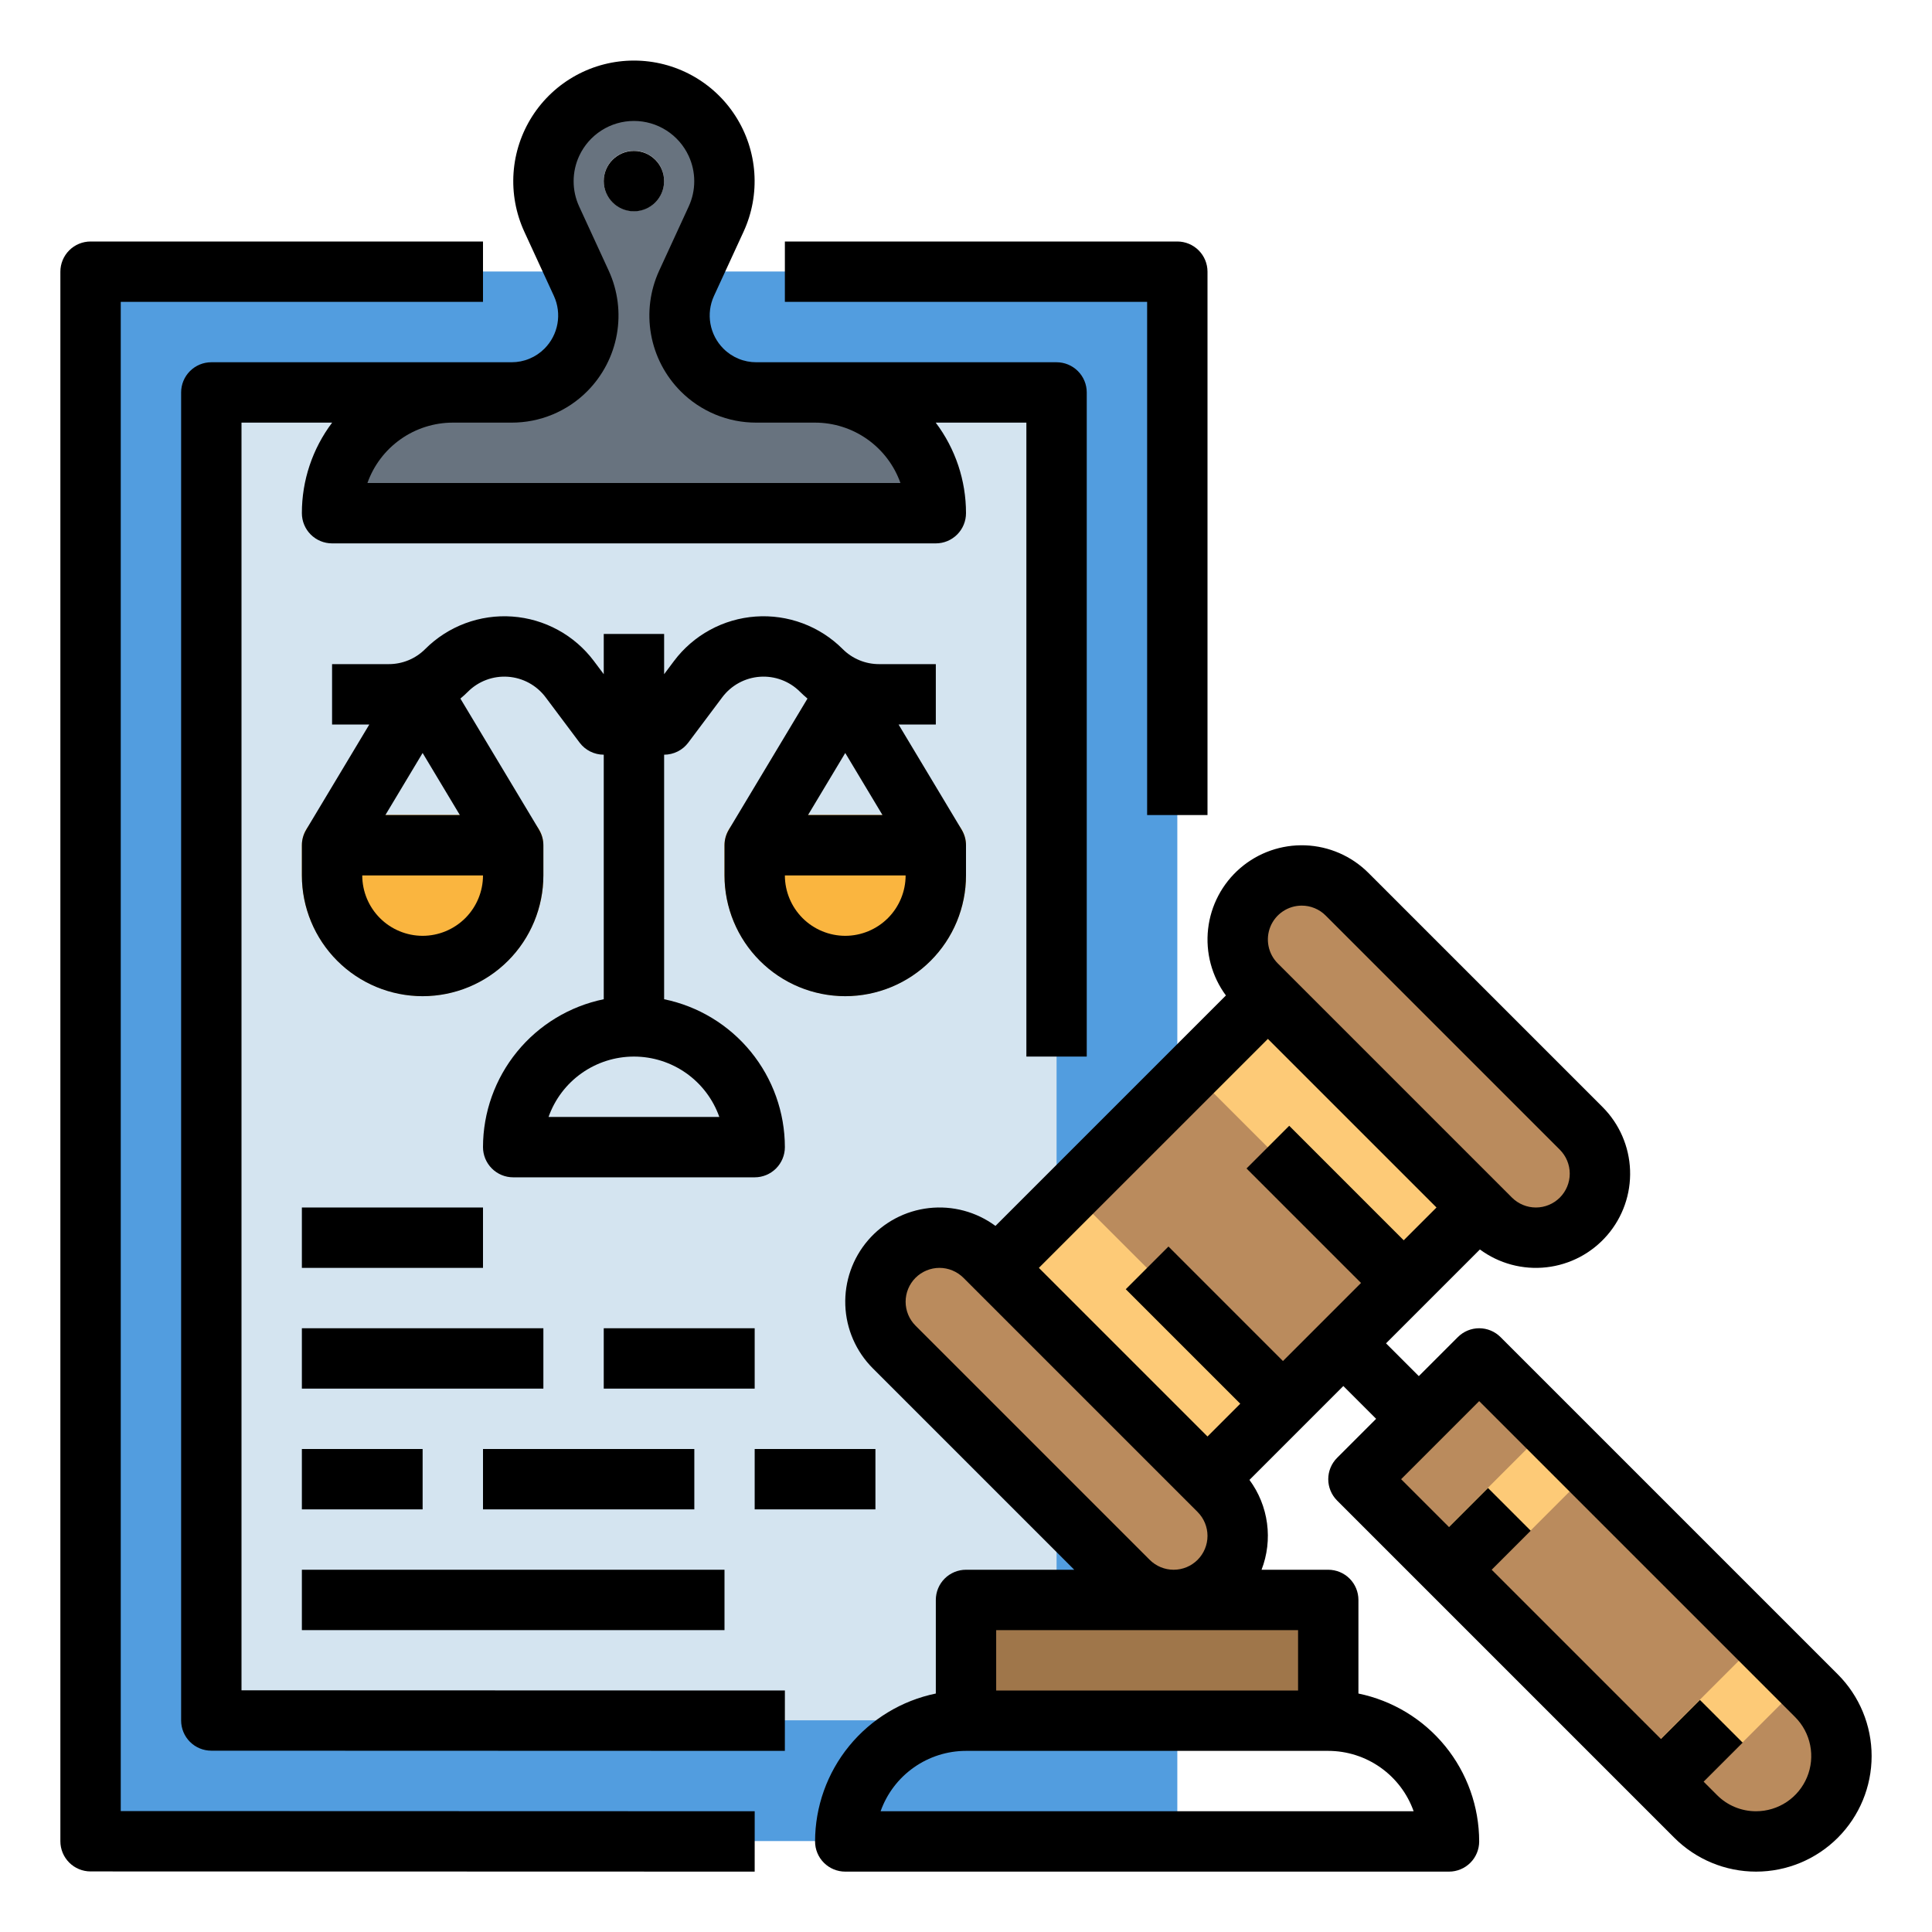 <svg width="100" height="100" viewBox="0 0 100 100" fill="none" xmlns="http://www.w3.org/2000/svg">
<path d="M4.688 14.053H60.938V95.293H4.688V14.053Z" fill="#529DDF"/>
<path d="M10.938 20.303H54.688V89.043H10.938V20.303Z" fill="#D4E4F0"/>
<path d="M21.875 51.553C20.218 51.551 18.629 50.892 17.458 49.72C16.286 48.548 15.627 46.96 15.625 45.303V43.74C15.625 43.535 15.665 43.332 15.744 43.142C15.822 42.953 15.938 42.781 16.083 42.635C16.228 42.49 16.4 42.375 16.59 42.297C16.779 42.218 16.982 42.178 17.188 42.178H26.562C26.768 42.178 26.971 42.218 27.16 42.297C27.35 42.375 27.522 42.49 27.667 42.635C27.812 42.781 27.928 42.953 28.006 43.142C28.085 43.332 28.125 43.535 28.125 43.74V45.303C28.123 46.96 27.464 48.548 26.292 49.72C25.121 50.892 23.532 51.551 21.875 51.553Z" fill="#FAB53F"/>
<path d="M43.75 51.553C42.093 51.551 40.504 50.892 39.333 49.72C38.161 48.548 37.502 46.96 37.5 45.303V43.74C37.5 43.535 37.54 43.332 37.619 43.142C37.697 42.953 37.812 42.781 37.958 42.635C38.103 42.49 38.275 42.375 38.465 42.297C38.654 42.218 38.857 42.178 39.062 42.178H48.438C48.643 42.178 48.846 42.218 49.035 42.297C49.225 42.375 49.397 42.49 49.542 42.635C49.688 42.781 49.803 42.953 49.881 43.142C49.96 43.332 50 43.535 50 43.74V45.303C49.998 46.96 49.339 48.548 48.167 49.72C46.996 50.892 45.407 51.551 43.75 51.553Z" fill="#FAB53F"/>
<path d="M42.188 20.303H39.148C38.481 20.303 37.824 20.135 37.239 19.815C36.653 19.494 36.158 19.032 35.798 18.47C35.438 17.908 35.225 17.265 35.178 16.599C35.132 15.933 35.254 15.267 35.533 14.66L37.066 11.33C37.395 10.617 37.539 9.832 37.485 9.048C37.431 8.264 37.18 7.506 36.757 6.845C36.333 6.183 35.75 5.639 35.06 5.262C34.371 4.885 33.598 4.687 32.812 4.687C32.027 4.687 31.254 4.885 30.564 5.262C29.875 5.639 29.292 6.183 28.868 6.845C28.445 7.506 28.194 8.264 28.14 9.048C28.086 9.832 28.23 10.617 28.559 11.33L30.092 14.66C30.371 15.267 30.493 15.933 30.447 16.599C30.4 17.265 30.187 17.908 29.827 18.47C29.467 19.032 28.972 19.494 28.386 19.815C27.801 20.135 27.144 20.303 26.477 20.303H23.438C21.78 20.303 20.19 20.962 19.018 22.134C17.846 23.306 17.188 24.895 17.188 26.553H48.438C48.437 24.895 47.779 23.306 46.607 22.134C45.435 20.962 43.845 20.303 42.188 20.303ZM32.812 10.928C32.504 10.928 32.201 10.836 31.944 10.665C31.688 10.493 31.487 10.249 31.369 9.963C31.251 9.678 31.22 9.364 31.28 9.06C31.34 8.757 31.489 8.479 31.708 8.26C31.926 8.042 32.205 7.893 32.508 7.833C32.811 7.773 33.125 7.803 33.41 7.922C33.696 8.04 33.94 8.24 34.112 8.497C34.283 8.754 34.375 9.056 34.375 9.365C34.375 9.571 34.335 9.774 34.256 9.963C34.178 10.153 34.063 10.325 33.917 10.47C33.772 10.615 33.6 10.73 33.41 10.809C33.221 10.887 33.018 10.928 32.812 10.928Z" fill="#68737F"/>
<path d="M50 82.812H68.75V89.062H50V82.812Z" fill="#9F764A"/>
<path d="M46.283 69.721L58.404 81.842C58.712 82.15 59.077 82.394 59.48 82.56C59.882 82.727 60.313 82.812 60.748 82.812C61.183 82.812 61.614 82.727 62.016 82.56C62.419 82.394 62.784 82.15 63.092 81.842C63.4 81.534 63.644 81.168 63.81 80.766C63.977 80.364 64.062 79.933 64.062 79.498C64.062 79.063 63.977 78.632 63.81 78.23C63.644 77.827 63.4 77.462 63.092 77.154L50.971 65.033C50.663 64.725 50.298 64.481 49.895 64.315C49.493 64.148 49.062 64.062 48.627 64.062C48.192 64.062 47.761 64.148 47.359 64.315C46.956 64.481 46.591 64.725 46.283 65.033C45.975 65.341 45.731 65.707 45.565 66.109C45.398 66.511 45.312 66.942 45.312 67.377C45.312 67.812 45.398 68.243 45.565 68.645C45.731 69.048 45.975 69.413 46.283 69.721Z" fill="#BA8B5D"/>
<path d="M65.033 50.971L77.154 63.092C77.462 63.4 77.827 63.644 78.23 63.81C78.632 63.977 79.063 64.062 79.498 64.062C79.933 64.062 80.364 63.977 80.766 63.81C81.168 63.644 81.534 63.4 81.842 63.092C82.15 62.784 82.394 62.419 82.56 62.016C82.727 61.614 82.812 61.183 82.812 60.748C82.812 60.313 82.727 59.882 82.56 59.48C82.394 59.077 82.15 58.712 81.842 58.404L69.721 46.283C69.413 45.975 69.048 45.731 68.645 45.565C68.243 45.398 67.812 45.312 67.377 45.312C66.942 45.312 66.511 45.398 66.109 45.565C65.707 45.731 65.341 45.975 65.033 46.283C64.725 46.591 64.481 46.956 64.315 47.359C64.148 47.761 64.062 48.192 64.062 48.627C64.062 49.062 64.148 49.493 64.315 49.895C64.481 50.298 64.725 50.663 65.033 50.971Z" fill="#BA8B5D"/>
<path d="M51.551 65.625L65.611 51.564L76.547 62.5L62.486 76.561L51.551 65.625Z" fill="#BA8B5D"/>
<path d="M70.312 76.562L76.562 70.312L94.018 87.768C94.428 88.178 94.754 88.666 94.976 89.202C95.198 89.738 95.312 90.313 95.312 90.893C95.312 91.473 95.198 92.048 94.976 92.584C94.754 93.121 94.428 93.608 94.018 94.018C93.608 94.428 93.121 94.754 92.584 94.976C92.048 95.198 91.474 95.312 90.893 95.312C90.313 95.312 89.738 95.198 89.202 94.976C88.666 94.754 88.178 94.428 87.768 94.018L70.312 76.562Z" fill="#BA8B5D"/>
<path d="M51.55 65.624L55.456 61.719L66.391 72.655L62.486 76.56L51.55 65.624Z" fill="#FDCA77"/>
<path d="M61.706 55.471L65.612 51.565L76.548 62.501L72.642 66.406L61.706 55.471Z" fill="#FDCA77"/>
<path d="M73.879 80.145L80.128 73.896L82.338 76.105L76.089 82.354L73.879 80.145Z" fill="#FDCA77"/>
<path d="M84.847 91.115L91.096 84.866L93.305 87.075L87.056 93.324L84.847 91.115Z" fill="#FDCA77"/>
<path d="M59.375 42.188H62.5V14.062C62.5 13.648 62.335 13.251 62.042 12.958C61.749 12.665 61.352 12.5 60.938 12.5H40.625V15.625H59.375V42.188Z" fill="black"/>
<path d="M6.25 15.625H25V12.5H4.688C4.273 12.5 3.876 12.665 3.583 12.958C3.29 13.251 3.125 13.648 3.125 14.062V95.302C3.125 95.717 3.29 96.114 3.583 96.407C3.875 96.7 4.273 96.865 4.687 96.865L39.062 96.875L39.063 93.75L6.25 93.74V15.625Z" fill="black"/>
<path d="M32.812 10.938C33.675 10.938 34.375 10.238 34.375 9.375C34.375 8.512 33.675 7.812 32.812 7.812C31.95 7.812 31.25 8.512 31.25 9.375C31.25 10.238 31.95 10.938 32.812 10.938Z" fill="black"/>
<path d="M12.5 21.875H17.192C16.173 23.225 15.623 24.871 15.625 26.562C15.625 26.977 15.79 27.374 16.083 27.667C16.376 27.96 16.773 28.125 17.188 28.125H48.438C48.852 28.125 49.249 27.96 49.542 27.667C49.835 27.374 50 26.977 50 26.562C50.002 24.871 49.452 23.225 48.433 21.875H53.125V54.688H56.25V20.312C56.25 19.898 56.085 19.501 55.792 19.208C55.499 18.915 55.102 18.75 54.688 18.75H39.148C38.831 18.751 38.516 18.689 38.223 18.567C37.93 18.446 37.663 18.267 37.44 18.042C37.092 17.692 36.859 17.245 36.772 16.759C36.685 16.273 36.748 15.772 36.953 15.323L38.486 11.994C38.925 11.042 39.116 9.995 39.044 8.95C38.972 7.905 38.638 6.895 38.072 6.012C37.508 5.13 36.73 4.404 35.81 3.901C34.891 3.398 33.86 3.135 32.812 3.135C31.765 3.135 30.734 3.398 29.815 3.901C28.895 4.404 28.117 5.13 27.552 6.012C26.987 6.895 26.653 7.905 26.581 8.95C26.509 9.995 26.701 11.042 27.139 11.994L28.672 15.323C28.877 15.772 28.94 16.273 28.853 16.759C28.766 17.245 28.533 17.692 28.185 18.042C27.962 18.267 27.695 18.446 27.402 18.567C27.109 18.689 26.794 18.751 26.477 18.75H10.938C10.523 18.75 10.126 18.915 9.833 19.208C9.54 19.501 9.375 19.898 9.375 20.312V89.052C9.375 89.467 9.54 89.864 9.832 90.157C10.125 90.45 10.523 90.615 10.937 90.615L40.624 90.625L40.626 87.5L12.5 87.49V21.875ZM26.477 21.875C27.205 21.877 27.926 21.735 28.599 21.456C29.271 21.177 29.882 20.768 30.395 20.252C31.193 19.45 31.728 18.423 31.927 17.309C32.126 16.194 31.981 15.046 31.51 14.017L29.977 10.687C29.788 10.276 29.69 9.83 29.691 9.378C29.691 8.926 29.79 8.479 29.98 8.069C30.231 7.529 30.631 7.072 31.132 6.751C31.634 6.43 32.217 6.26 32.812 6.26C33.408 6.26 33.991 6.43 34.493 6.751C34.995 7.071 35.394 7.529 35.645 8.069C35.835 8.479 35.934 8.925 35.934 9.378C35.935 9.83 35.837 10.276 35.648 10.687L34.115 14.017C33.644 15.046 33.499 16.194 33.698 17.309C33.897 18.423 34.432 19.45 35.23 20.252C35.743 20.768 36.354 21.177 37.026 21.456C37.699 21.735 38.42 21.877 39.148 21.875H42.188C43.157 21.876 44.102 22.177 44.893 22.737C45.684 23.296 46.283 24.087 46.607 25H19.018C19.342 24.087 19.941 23.296 20.732 22.737C21.523 22.177 22.468 21.876 23.438 21.875H26.477Z" fill="black"/>
<path d="M37.5 45.313C37.5 46.97 38.158 48.56 39.331 49.732C40.503 50.904 42.092 51.563 43.75 51.563C45.408 51.563 46.997 50.904 48.169 49.732C49.342 48.56 50 46.97 50 45.313V43.75C50 43.467 49.922 43.189 49.776 42.947L49.777 42.946L46.51 37.5H48.438V34.375H45.502C45.152 34.376 44.805 34.307 44.481 34.173C44.157 34.039 43.863 33.842 43.616 33.594C43.029 33.007 42.323 32.553 41.546 32.263C40.768 31.973 39.937 31.853 39.109 31.912C38.282 31.971 37.476 32.207 36.748 32.604C36.019 33.001 35.384 33.55 34.886 34.214L34.375 34.896V32.813H31.25V34.896L30.739 34.214C30.241 33.55 29.606 33.001 28.877 32.604C28.149 32.207 27.343 31.971 26.515 31.912C25.688 31.853 24.857 31.973 24.079 32.263C23.302 32.553 22.596 33.007 22.009 33.594C21.762 33.842 21.468 34.039 21.144 34.173C20.82 34.307 20.473 34.376 20.123 34.375H17.188V37.5H19.115L15.848 42.946L15.849 42.947C15.703 43.189 15.625 43.467 15.625 43.75V45.313C15.625 46.97 16.284 48.56 17.456 49.732C18.628 50.904 20.217 51.563 21.875 51.563C23.533 51.563 25.122 50.904 26.294 49.732C27.466 48.56 28.125 46.97 28.125 45.313V43.75C28.125 43.467 28.047 43.189 27.901 42.947L27.902 42.946L23.83 36.158C23.964 36.046 24.094 35.929 24.219 35.804C24.489 35.533 24.814 35.324 25.172 35.191C25.53 35.057 25.913 35.002 26.294 35.029C26.675 35.056 27.046 35.165 27.382 35.348C27.717 35.531 28.009 35.783 28.239 36.089L30 38.438C30.145 38.632 30.334 38.789 30.551 38.898C30.768 39.006 31.007 39.063 31.25 39.063V51.72C29.487 52.082 27.902 53.042 26.764 54.436C25.625 55.831 25.002 57.575 25 59.375C25 59.789 25.165 60.187 25.458 60.48C25.751 60.773 26.148 60.938 26.562 60.938H39.062C39.477 60.938 39.874 60.773 40.167 60.48C40.46 60.187 40.625 59.789 40.625 59.375C40.623 57.575 40 55.831 38.861 54.436C37.723 53.042 36.138 52.082 34.375 51.72V39.063C34.618 39.063 34.857 39.006 35.074 38.898C35.291 38.789 35.48 38.632 35.625 38.438L37.386 36.089C37.616 35.783 37.908 35.531 38.243 35.348C38.579 35.165 38.95 35.056 39.331 35.029C39.712 35.002 40.095 35.057 40.453 35.191C40.811 35.324 41.136 35.533 41.406 35.804C41.531 35.929 41.661 36.046 41.795 36.158L37.723 42.946L37.724 42.947C37.578 43.189 37.5 43.467 37.5 43.75V45.313ZM21.875 48.438C21.047 48.437 20.252 48.107 19.666 47.521C19.081 46.935 18.751 46.141 18.75 45.313H25C24.999 46.141 24.669 46.935 24.084 47.521C23.498 48.107 22.703 48.437 21.875 48.438ZM19.947 42.188L21.875 38.974L23.803 42.188H19.947ZM37.232 57.813H28.393C28.716 56.899 29.314 56.107 30.106 55.548C30.898 54.988 31.843 54.688 32.812 54.688C33.782 54.688 34.727 54.988 35.519 55.548C36.31 56.107 36.909 56.899 37.232 57.813H37.232ZM43.75 48.438C42.922 48.437 42.127 48.107 41.541 47.521C40.956 46.935 40.626 46.141 40.625 45.313H46.875C46.874 46.141 46.544 46.935 45.959 47.521C45.373 48.107 44.578 48.437 43.75 48.438ZM41.822 42.188L43.75 38.974L45.678 42.188H41.822Z" fill="black"/>
<path d="M15.625 62.5H25V65.625H15.625V62.5Z" fill="black"/>
<path d="M15.625 68.75H28.125V71.875H15.625V68.75Z" fill="black"/>
<path d="M31.25 68.75H39.062V71.875H31.25V68.75Z" fill="black"/>
<path d="M15.625 75H21.875V78.125H15.625V75Z" fill="black"/>
<path d="M25 75H35.938V78.125H25V75Z" fill="black"/>
<path d="M39.062 75H45.312V78.125H39.062V75Z" fill="black"/>
<path d="M15.625 81.25H37.5V84.375H15.625V81.25Z" fill="black"/>
<path d="M95.123 86.663L77.667 69.208C77.374 68.915 76.977 68.75 76.562 68.75C76.148 68.75 75.751 68.915 75.458 69.208L73.438 71.228L71.741 69.531L76.6 64.672C77.59 65.403 78.82 65.733 80.043 65.595C81.266 65.458 82.391 64.863 83.194 63.93C83.997 62.998 84.418 61.796 84.372 60.566C84.326 59.337 83.817 58.169 82.947 57.299L70.826 45.178C69.956 44.309 68.789 43.8 67.559 43.754C66.33 43.709 65.128 44.129 64.196 44.932C63.263 45.735 62.669 46.86 62.531 48.083C62.393 49.305 62.722 50.535 63.453 51.525L51.525 63.453C50.535 62.722 49.305 62.392 48.082 62.53C46.859 62.668 45.734 63.262 44.931 64.195C44.128 65.128 43.708 66.329 43.753 67.559C43.799 68.789 44.308 69.956 45.178 70.826L55.603 81.25H50C49.586 81.25 49.188 81.415 48.895 81.708C48.602 82.001 48.438 82.398 48.438 82.813V87.657C46.674 88.02 45.09 88.979 43.951 90.374C42.813 91.768 42.19 93.512 42.188 95.313C42.188 95.727 42.352 96.124 42.645 96.417C42.938 96.71 43.336 96.875 43.75 96.875H75C75.414 96.875 75.812 96.71 76.105 96.417C76.398 96.124 76.562 95.727 76.562 95.313C76.56 93.512 75.937 91.768 74.799 90.374C73.66 88.979 72.076 88.02 70.312 87.657V82.813C70.312 82.398 70.148 82.001 69.855 81.708C69.562 81.415 69.164 81.25 68.75 81.25H65.298C65.593 80.485 65.691 79.658 65.581 78.845C65.472 78.032 65.159 77.26 64.672 76.6L69.531 71.741L71.228 73.438L69.208 75.458C68.915 75.751 68.75 76.148 68.75 76.563C68.75 76.977 68.915 77.374 69.208 77.668L86.663 95.123C87.785 96.245 89.307 96.875 90.893 96.875C92.48 96.875 94.001 96.245 95.123 95.123C96.245 94.001 96.875 92.48 96.875 90.893C96.875 89.307 96.245 87.785 95.123 86.663V86.663ZM64.196 72.656L62.5 74.353L53.772 65.625L65.625 53.773L74.353 62.5L72.656 64.197L66.73 58.27L64.52 60.48L70.446 66.406L66.406 70.447L60.48 64.52L58.27 66.73L64.196 72.656ZM67.377 46.875C67.607 46.874 67.835 46.919 68.048 47.008C68.261 47.096 68.454 47.225 68.616 47.388L80.737 59.509C81.065 59.838 81.25 60.283 81.25 60.748C81.25 61.213 81.065 61.658 80.737 61.987C80.408 62.315 79.963 62.5 79.498 62.5C79.033 62.5 78.588 62.315 78.259 61.987L66.138 49.866C65.893 49.621 65.726 49.309 65.659 48.969C65.591 48.629 65.626 48.277 65.758 47.957C65.891 47.636 66.115 47.363 66.404 47.17C66.692 46.978 67.031 46.875 67.377 46.875ZM73.17 93.75H45.58C45.904 92.837 46.503 92.046 47.295 91.487C48.086 90.927 49.031 90.626 50 90.625H68.75C69.719 90.626 70.664 90.927 71.455 91.487C72.247 92.046 72.846 92.837 73.17 93.75ZM67.188 87.5H51.562V84.375H67.188V87.5ZM59.509 80.737L47.388 68.616C47.226 68.453 47.096 68.26 47.008 68.048C46.92 67.835 46.875 67.607 46.875 67.377C46.875 67.147 46.92 66.919 47.008 66.707C47.096 66.494 47.226 66.301 47.388 66.138C47.551 65.976 47.744 65.847 47.957 65.759C48.169 65.671 48.397 65.625 48.627 65.625C48.857 65.625 49.085 65.671 49.297 65.759C49.51 65.847 49.703 65.976 49.866 66.138L61.987 78.259C62.315 78.588 62.5 79.033 62.5 79.498C62.5 79.963 62.315 80.408 61.987 80.737C61.658 81.065 61.213 81.25 60.748 81.25C60.283 81.25 59.838 81.065 59.509 80.737ZM90.893 93.75C90.518 93.751 90.146 93.678 89.799 93.534C89.453 93.391 89.138 93.18 88.873 92.913L88.18 92.22L90.2 90.2L87.99 87.99L85.97 90.01L77.21 81.25L79.23 79.23L77.02 77.02L75 79.04L72.522 76.563L76.562 72.522L92.913 88.873C93.313 89.273 93.585 89.782 93.695 90.336C93.805 90.89 93.749 91.465 93.532 91.987C93.316 92.508 92.95 92.955 92.48 93.269C92.01 93.583 91.458 93.75 90.893 93.75Z" fill="black"/>
</svg>
